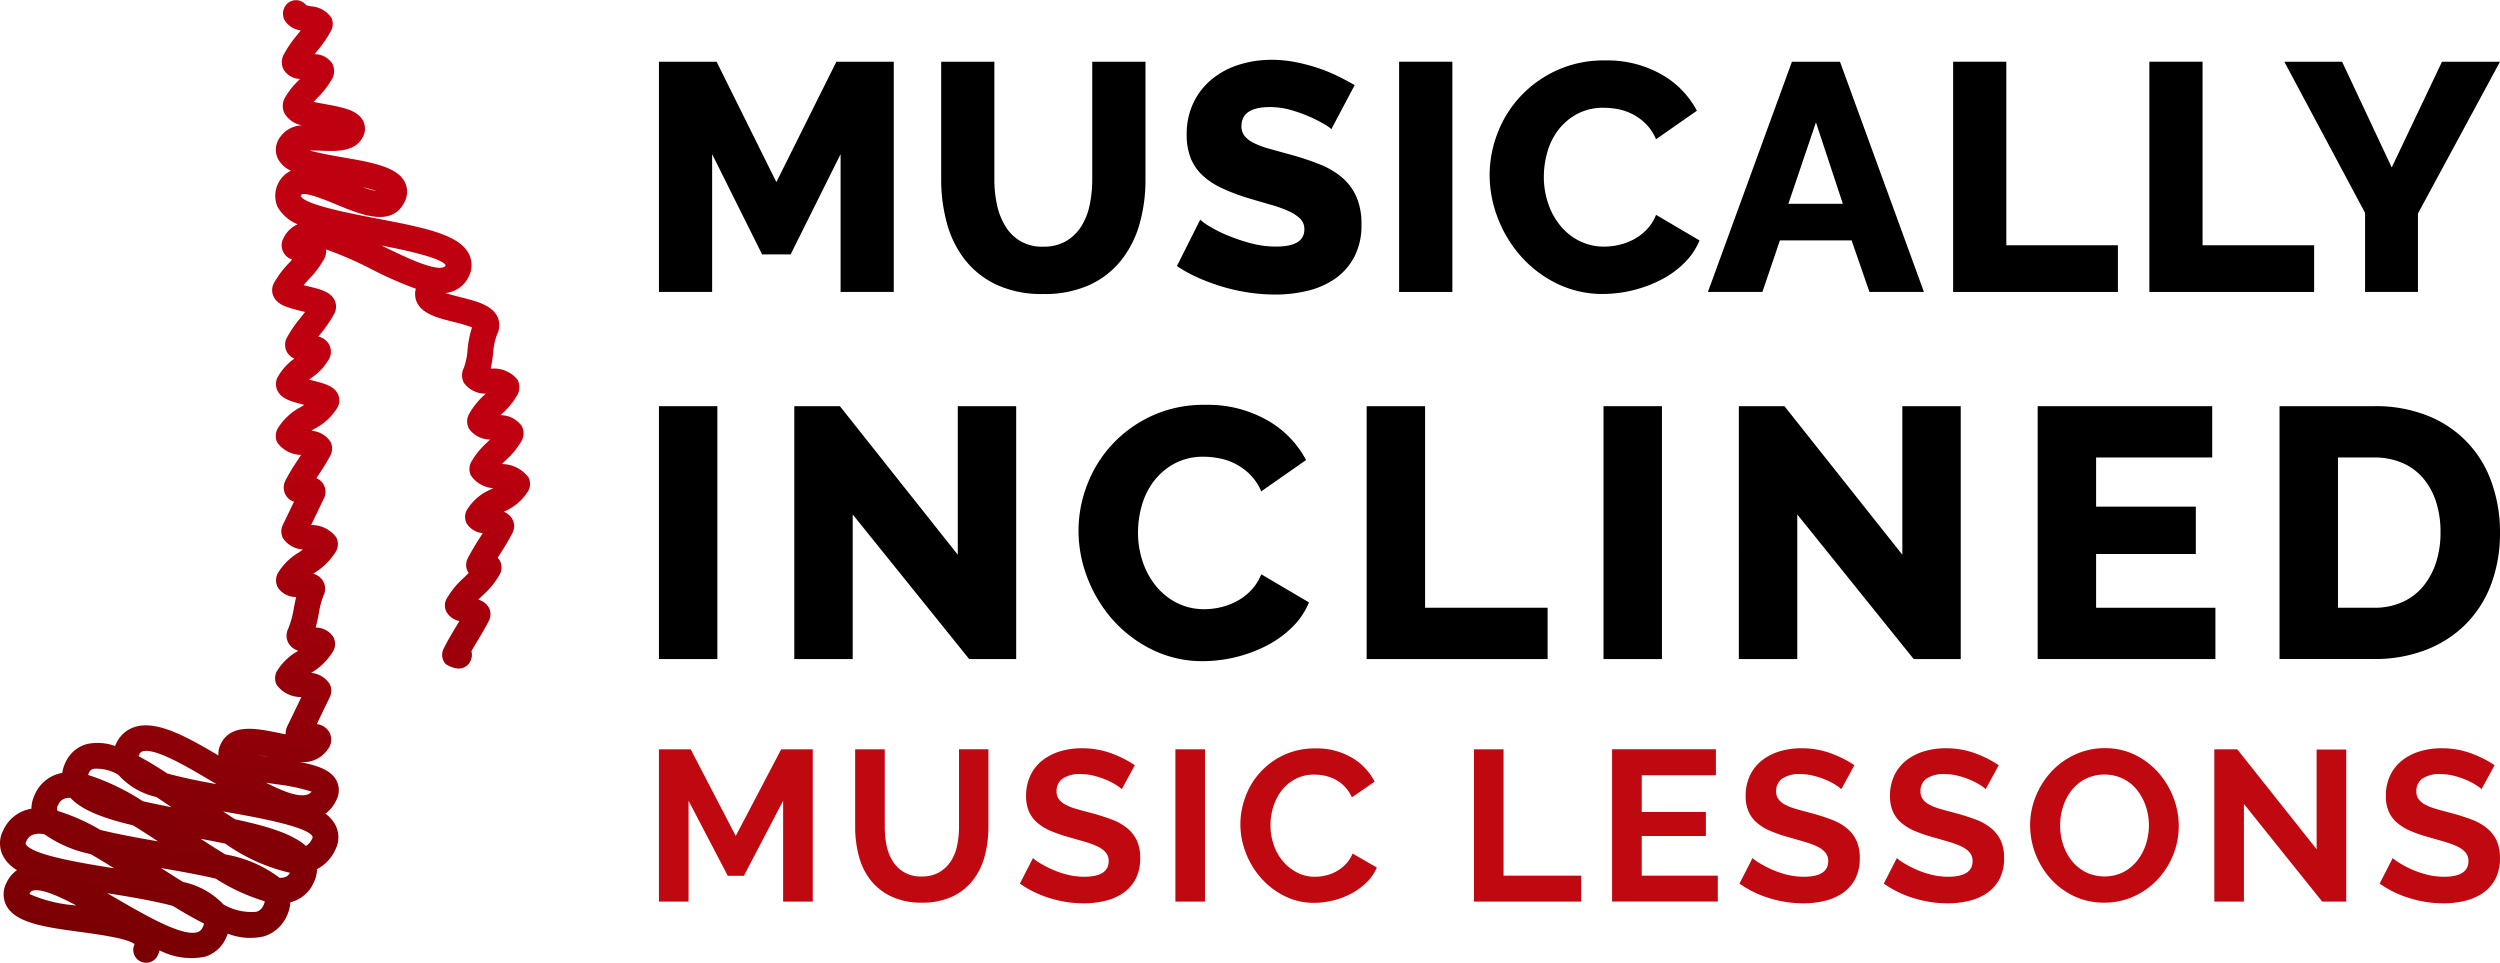 <svg id="Layer_1" data-name="Layer 1" xmlns="http://www.w3.org/2000/svg" xmlns:xlink="http://www.w3.org/1999/xlink" viewBox="0 0 182.075 70.138"><defs><style>.cls-1{fill:url(#linear-gradient);}.cls-2{fill:#bf080f;}</style><linearGradient id="linear-gradient" x1="31.276" y1="95.037" x2="26.859" y2="133.402" gradientUnits="userSpaceOnUse"><stop offset="0" stop-color="#bf0010"/><stop offset="0.421" stop-color="#9b000a"/><stop offset="0.778" stop-color="#840006"/><stop offset="1" stop-color="#7b0004"/></linearGradient></defs><title>miml</title><path class="cls-1" d="M48.422,99.315a2.437,2.437,0,0,0-1.863-.978l-0.068-.016c0.08-.081.162-0.163,0.244-0.243a5.726,5.726,0,0,0,1.2-1.474,1.126,1.126,0,0,0,0-1.024,1.9,1.9,0,0,0-1.55-.806l0.141-.141a5.252,5.252,0,0,0,1.1-1.376,1.15,1.15,0,0,0-.009-1.062,2.171,2.171,0,0,0-1.823-.812l-0.13-.016a10.644,10.644,0,0,0,.178-1.124,4.858,4.858,0,0,1,.281-1.348,1.465,1.465,0,0,0,.035-1.279c-0.4-.856-1.515-1.138-2.7-1.436-0.312-.079-0.751-0.19-1.087-0.3a2.422,2.422,0,0,0,.471-0.105,2.085,2.085,0,0,0,1.216-1.087,1.788,1.788,0,0,0,.023-1.644c-0.692-1.382-3-1.886-6.71-2.591-1.834-.349-5.247-1-5.545-1.636a0.444,0.444,0,0,1,.047-0.111c0.328-.2,1.841.433,2.569,0.734,1.8,0.744,4.035,1.671,4.95-.2a1.587,1.587,0,0,0,.015-1.445c-0.57-1.115-2.415-1.435-4.55-1.805-0.695-.121-1.707-0.3-2.386-0.493,0.3-.005.63,0.005,0.861,0.016,1.108,0.044,2.485.1,3.034-1.023a1.267,1.267,0,0,0,.005-1.148c-0.4-.789-1.492-0.988-2.755-1.22-0.24-.044-0.563-0.1-0.847-0.166,0.087-.1.179-0.194,0.27-0.292a6.022,6.022,0,0,0,1.087-1.411,1.162,1.162,0,0,0-.019-1.112,1.519,1.519,0,0,0-1.272-.655l0.194-.245a8.4,8.4,0,0,0,1.024-1.5,1.039,1.039,0,0,0,.005-0.912,1.928,1.928,0,0,0-1.5-.832c-0.093-.021-0.22-0.05-0.329-0.077a0.935,0.935,0,0,0-1.585.155,1.042,1.042,0,0,0-.005.914,1.6,1.6,0,0,0,1.192.76c-0.085.109-.172,0.22-0.262,0.333a8.1,8.1,0,0,0-.987,1.444,1.163,1.163,0,0,0,.019,1.114,1.454,1.454,0,0,0,1.177.645l-0.1.1A5.724,5.724,0,0,0,30.65,71.7a1.225,1.225,0,0,0,0,1.1,1.874,1.874,0,0,0,1.256.864,2.04,2.04,0,0,0-1.721,1.085,1.5,1.5,0,0,0-.011,1.366,1.984,1.984,0,0,0,.938.854,2.033,2.033,0,0,0-.965,2.652A2.982,2.982,0,0,0,31.6,80.87a2.137,2.137,0,0,0-1.04,1.03,1.082,1.082,0,0,0,.644,1.537l-0.193.214a6.877,6.877,0,0,0-1.153,1.536,1.093,1.093,0,0,0-.009.946c0.3,0.632,1.058.82,2.024,1.058l0.267,0.067c-0.111.148-.228,0.3-0.345,0.446a8.669,8.669,0,0,0-.988,1.449,1.084,1.084,0,0,0,.023,1.032,1.1,1.1,0,0,0,.535.468,4.174,4.174,0,0,0-1.231,1.372,1.1,1.1,0,0,0-.01.945c0.288,0.619,1.024.817,1.959,1.053l-0.241.153a4.261,4.261,0,0,0-1.718,1.616,1.106,1.106,0,0,0,0,.985,2.187,2.187,0,0,0,1.727.89c-0.085.133-.174,0.27-0.262,0.405a14.41,14.41,0,0,0-.867,1.444,1.109,1.109,0,0,0,.042,1.128,1.059,1.059,0,0,0,.573.432l-0.138.288c-0.235.488-.473,0.982-0.671,1.388a1.1,1.1,0,0,0,0,.973,1.873,1.873,0,0,0,1.467.831c-0.1.069-.193,0.138-0.291,0.206a4.36,4.36,0,0,0-1.552,1.53,1.113,1.113,0,0,0,.014,1.043,1.574,1.574,0,0,0,1.331.68c-0.066.267-.12,0.541-0.173,0.812a6.6,6.6,0,0,1-.409,1.5,1.112,1.112,0,0,0,.013,1.034,1.213,1.213,0,0,0,.722.568L31.537,112a4.146,4.146,0,0,0-1.462,1.446,1.091,1.091,0,0,0,0,.972,2.178,2.178,0,0,0,1.749.884l0.048,0.009-0.327.678c-0.241.5-.479,0.992-0.691,1.428a1.171,1.171,0,0,0-.122.6c-0.213-.04-0.414-0.081-0.579-0.114-1.519-.312-3.409-0.7-4.148.812a1.631,1.631,0,0,0-.172.842c-2.41-1.428-4.493-2.551-6.053-2.088a2.236,2.236,0,0,0-1.389,1.206c-0.032.066-.061,0.131-0.086,0.195a3.7,3.7,0,0,0-2.042-.145,2.385,2.385,0,0,0-1.559,1.321,2.607,2.607,0,0,0-.246.783c-0.089.015-.176,0.035-0.261,0.058a2.662,2.662,0,0,0-1.712,1.463,2.536,2.536,0,0,0-.275,1.088,2.89,2.89,0,0,0-.31.068,2.7,2.7,0,0,0-1.727,1.482,2.019,2.019,0,0,0-.028,1.886,2.675,2.675,0,0,0,1.021,1.034,2.259,2.259,0,0,0-.753.889,1.8,1.8,0,0,0-.022,1.7c0.683,1.277,2.87,1.573,5.4,1.916,1.227,0.166,3.47.47,3.936,0.892l-0.013.027a0.936,0.936,0,0,0,1.682.82,2.372,2.372,0,0,0,.152-0.4,5.06,5.06,0,0,0,3.3.465,2.474,2.474,0,0,0,1.521-1.331,3.116,3.116,0,0,0,.146-0.351,4.485,4.485,0,0,0,2.573.211,2.673,2.673,0,0,0,1.709-1.467,2.585,2.585,0,0,0,.275-1.03l0.065-.017a2.518,2.518,0,0,0,1.622-1.382,2.362,2.362,0,0,0,.255-1.012,2.961,2.961,0,0,0,1.32-1.39,1.954,1.954,0,0,0,.026-1.81,2.458,2.458,0,0,0-.728-0.839,2.721,2.721,0,0,0,.787-0.982,1.557,1.557,0,0,0,.012-1.437c-0.417-.793-1.474-1.126-2.8-1.366a2.179,2.179,0,0,0,2.292-1.1,1.117,1.117,0,0,0-.026-1.077,1.233,1.233,0,0,0-.9-0.564l0.228-.474c0.243-.5.488-1.012,0.712-1.471a1.1,1.1,0,0,0,0-.976,1.783,1.783,0,0,0-1.353-.806l0.03-.021a4.542,4.542,0,0,0,1.594-1.593,1.09,1.09,0,0,0-.013-1.015,1.533,1.533,0,0,0-1.28-.675c0.1-.358.169-0.719,0.234-1.056a5.887,5.887,0,0,1,.334-1.265,1.111,1.111,0,0,0-.015-1.041,1.207,1.207,0,0,0-.733-0.564l0.034-.024a4.666,4.666,0,0,0,1.65-1.639,1.1,1.1,0,0,0,0-.977,2.222,2.222,0,0,0-1.777-.9l-0.054-.01,0.286-.594c0.224-.465.445-0.925,0.627-1.3a1.09,1.09,0,0,0-.045-1.107,1.038,1.038,0,0,0-.49-0.4l0.18-.277A14.5,14.5,0,0,0,34,97.684a1.085,1.085,0,0,0,0-.965,1.791,1.791,0,0,0-1.4-.808l0.238-.152a4.2,4.2,0,0,0,1.692-1.587,1.067,1.067,0,0,0,.01-0.921c-0.283-.607-0.976-0.782-1.936-1.023l-0.161-.041,0.2-.159A4.211,4.211,0,0,0,33.9,90.665a1.113,1.113,0,0,0-.021-1.061,1.187,1.187,0,0,0-.766-0.554l0.149-.191a8.925,8.925,0,0,0,1.026-1.509,1.08,1.08,0,0,0,.01-0.937c-0.29-.621-1-0.8-1.984-1.038l-0.278-.069c0.114-.132.235-0.266,0.355-0.4a6.938,6.938,0,0,0,1.16-1.546,1.18,1.18,0,0,0,.119-0.66,26.182,26.182,0,0,1,3.275,1.426,28.015,28.015,0,0,0,3.266,1.439,1.426,1.426,0,0,0,.075.984c0.4,0.86,1.521,1.143,2.709,1.443a11.159,11.159,0,0,1,1.309.387,7.325,7.325,0,0,0-.327,1.635,4.825,4.825,0,0,1-.276,1.331,1.16,1.16,0,0,0,.009,1.073,1.92,1.92,0,0,0,1.588.787l-0.1.1A5.443,5.443,0,0,0,44.07,94.72a1.123,1.123,0,0,0,0,1.023,1.9,1.9,0,0,0,1.545.805l-0.2.2a5.679,5.679,0,0,0-1.188,1.463,1.087,1.087,0,0,0-.009.948,2.148,2.148,0,0,0,1.625.932l-0.134.071a3.757,3.757,0,0,0-1.8,1.545,1.051,1.051,0,0,0,0,.944,1.521,1.521,0,0,0,1.174.714c-0.083.135-.17,0.273-0.256,0.409a16.432,16.432,0,0,0-.841,1.436,1.028,1.028,0,0,0,.052,1.026l0.02,0.03c-0.106.108-.217,0.218-0.328,0.327a6.2,6.2,0,0,0-1.3,1.594,1.018,1.018,0,0,0-.01.875,1.4,1.4,0,0,0,.962.706c-0.081.138-.166,0.278-0.252,0.422-0.309.516-.63,1.05-0.884,1.571a0.99,0.99,0,0,0,.143,1.14,1.9,1.9,0,0,0,.946.328,0.935,0.935,0,0,0,.842-0.526,1.035,1.035,0,0,0,.082-0.742c0.152-.267.315-0.54,0.476-0.808,0.291-.484.591-0.985,0.815-1.445a1.062,1.062,0,0,0,.01-0.858,1.243,1.243,0,0,0-.8-0.639c0.094-.094.191-0.19,0.287-0.284a6.14,6.14,0,0,0,1.289-1.576,1.035,1.035,0,0,0-.163-1.192c0.08-.129.162-0.259,0.243-0.387a16.381,16.381,0,0,0,.84-1.434,1.073,1.073,0,0,0,0-.962,1.2,1.2,0,0,0-.644-0.569,3.77,3.77,0,0,0,1.808-1.556A1.074,1.074,0,0,0,48.422,99.315ZM37.362,78.458a5.669,5.669,0,0,1-1.019-.286A8.035,8.035,0,0,1,37.362,78.458ZM29.54,119.683c-0.275-.045-0.56-0.1-0.825-0.149C29,119.576,29.289,119.633,29.54,119.683Zm-9.469-.193a0.361,0.361,0,0,1,.241-0.233c0.91-.276,3.312,1.156,5.239,2.306l0.141,0.084c-1.194-.217-2.513-0.476-3.584-0.782-0.728-.476-1.426-0.9-2.087-1.254A0.991,0.991,0,0,1,20.071,119.49Zm-3.687,1.371a0.521,0.521,0,0,1,.351-0.331,3.048,3.048,0,0,1,1.8.428,5.3,5.3,0,0,0,2.777,1.626c0.368,0.242.737,0.49,1.1,0.739-0.694-.134-1.4-0.278-2.082-0.433a16.654,16.654,0,0,0-3.993-1.914A1.044,1.044,0,0,1,16.384,120.861Zm-2.219,2.3a0.778,0.778,0,0,1,.522-0.478,1.4,1.4,0,0,1,.365-0.044c0.847,0.927,2.5,1.519,4.563,2.007,0.608,0.376,1.224.774,1.822,1.168-1.355-.236-2.889-0.51-4.207-0.836a14.511,14.511,0,0,0-3.11-1.382l-0.01-.018A0.419,0.419,0,0,1,14.165,123.165Zm-2.089,6.486c0-.011.01-0.024,0.018-0.039a0.316,0.316,0,0,1,.212-0.2c0.585-.185,1.853.371,3.175,1.071A10.125,10.125,0,0,1,12.076,129.651ZM11.8,126.007a0.324,0.324,0,0,1,.049-0.2,0.814,0.814,0,0,1,.544-0.5,1.418,1.418,0,0,1,.382-0.048,2.409,2.409,0,0,1,.378.032,9.015,9.015,0,0,0,3.369,1.449c0.562,0.322,1.138.675,1.71,1.036l-0.086-.014C15.788,127.379,12.216,126.8,11.8,126.007Zm12.888,6.059a0.6,0.6,0,0,1-.384.362c-1.09.329-3.7-1.175-5.789-2.386-0.266-.154-0.529-0.306-0.787-0.454l0.121,0.019c1.417,0.228,3.238.523,4.661,0.906,0.782,0.481,1.543.92,2.269,1.284A0.878,0.878,0,0,1,24.692,132.066Zm4.427-1.607a0.788,0.788,0,0,1-.527.484,4.053,4.053,0,0,1-2.4-.544,5.624,5.624,0,0,0-2.931-1.627c-0.538-.333-1.077-0.678-1.6-1.016,1.26,0.219,2.692.471,3.968,0.767a14.331,14.331,0,0,0,3.578,1.654A0.736,0.736,0,0,1,29.119,130.459Zm1.53-2.032a1.189,1.189,0,0,1-.359.04,9.077,9.077,0,0,0-3.945-1.7c-0.6-.361-1.208-0.751-1.807-1.142,0.578,0.108,1.189.226,1.8,0.353a13.17,13.17,0,0,0,4.709,2.122A0.614,0.614,0,0,1,30.649,128.427Zm2.007-2.8a1.119,1.119,0,0,1-.445.521c-1.009-.9-2.883-1.459-5.158-1.941-0.291-.187-0.583-0.379-0.875-0.574l0.241,0.043c1.967,0.346,6.061,1.066,6.281,1.817A0.338,0.338,0,0,1,32.656,125.629Zm-0.033-3.437a0.6,0.6,0,0,1-.32.22c-0.64.2-1.772-.237-3.01-0.872,0.24,0.038.488,0.076,0.743,0.113A14.129,14.129,0,0,1,32.622,122.191ZM37.71,82.418c1.786,0.347,4.305.884,4.676,1.429a0.022,0.022,0,0,0-.013.016A0.216,0.216,0,0,1,42.23,84c-0.752.258-2.9-.789-4.462-1.554Z" transform="translate(-9.925 -64.537)"/><path d="M71.145,85.8V75.764l-3.638,7.3H65.428l-3.638-7.3V85.8H57.916V69.032h4.2L66.467,77.8l4.37-8.765h4.181V85.8H71.145Z" transform="translate(-9.925 -64.537)"/><path d="M85.909,82.5a3.186,3.186,0,0,0,1.677-.413,3.284,3.284,0,0,0,1.11-1.1,4.7,4.7,0,0,0,.6-1.571,9.167,9.167,0,0,0,.177-1.807V69.032H93.35v8.576a11.706,11.706,0,0,1-.437,3.259,7.53,7.53,0,0,1-1.347,2.646A6.308,6.308,0,0,1,89.252,85.3a7.9,7.9,0,0,1-3.343.65,7.807,7.807,0,0,1-3.425-.685,6.336,6.336,0,0,1-2.3-1.831,7.533,7.533,0,0,1-1.3-2.657,11.947,11.947,0,0,1-.413-3.165V69.032h3.874v8.576a8.68,8.68,0,0,0,.189,1.843,4.892,4.892,0,0,0,.614,1.559A3.036,3.036,0,0,0,85.909,82.5Z" transform="translate(-9.925 -64.537)"/><path d="M106.887,73.945a2.4,2.4,0,0,0-.5-0.355,9.339,9.339,0,0,0-1.063-.543,10.291,10.291,0,0,0-1.393-.5,5.579,5.579,0,0,0-1.512-.212q-2.079,0-2.079,1.394a1.1,1.1,0,0,0,.225.708,1.969,1.969,0,0,0,.661.508,6.054,6.054,0,0,0,1.1.413q0.66,0.189,1.535.425a20.211,20.211,0,0,1,2.173.721,5.832,5.832,0,0,1,1.642.969,3.921,3.921,0,0,1,1.039,1.405,4.881,4.881,0,0,1,.366,1.984,4.97,4.97,0,0,1-.531,2.4,4.482,4.482,0,0,1-1.405,1.583,5.934,5.934,0,0,1-2.008.874,10.011,10.011,0,0,1-2.339.271,13.1,13.1,0,0,1-1.89-.141,13.732,13.732,0,0,1-1.89-.413,14.983,14.983,0,0,1-1.784-.65,9.957,9.957,0,0,1-1.595-.874l1.7-3.378a3.286,3.286,0,0,0,.614.449,9.048,9.048,0,0,0,1.287.661,13.038,13.038,0,0,0,1.713.591,7.162,7.162,0,0,0,1.913.26q2.055,0,2.056-1.252a1.056,1.056,0,0,0-.307-0.78,2.9,2.9,0,0,0-.851-0.555,9.215,9.215,0,0,0-1.288-.46q-0.744-.213-1.618-0.473a13.988,13.988,0,0,1-2.008-.767,5.3,5.3,0,0,1-1.405-.957A3.473,3.473,0,0,1,96.622,76a4.613,4.613,0,0,1-.271-1.654,5.266,5.266,0,0,1,.5-2.339A5.056,5.056,0,0,1,98.193,70.3a5.863,5.863,0,0,1,1.972-1.051,7.838,7.838,0,0,1,2.374-.355,9.043,9.043,0,0,1,1.724.165,13.067,13.067,0,0,1,1.63.426,11.709,11.709,0,0,1,1.453.591q0.674,0.331,1.24.661Z" transform="translate(-9.925 -64.537)"/><path d="M111.823,85.8V69.032H115.7V85.8h-3.874Z" transform="translate(-9.925 -64.537)"/><path d="M118.414,77.277a8.464,8.464,0,0,1,.567-3.012,8.209,8.209,0,0,1,1.653-2.681,8.4,8.4,0,0,1,2.646-1.914,8.243,8.243,0,0,1,3.544-.732,7.977,7.977,0,0,1,4.1,1.016,6.57,6.57,0,0,1,2.586,2.646l-2.977,2.079a3.465,3.465,0,0,0-.72-1.1,3.937,3.937,0,0,0-2.02-1.087,5.521,5.521,0,0,0-1.063-.106,4,4,0,0,0-1.937.449,4.263,4.263,0,0,0-1.37,1.158,4.8,4.8,0,0,0-.8,1.606,6.5,6.5,0,0,0-.26,1.819,6,6,0,0,0,.307,1.914,5.088,5.088,0,0,0,.886,1.63,4.271,4.271,0,0,0,1.394,1.122,3.98,3.98,0,0,0,1.83.413,4.7,4.7,0,0,0,1.075-.13,4.342,4.342,0,0,0,1.063-.4,3.778,3.778,0,0,0,.933-0.709,3.3,3.3,0,0,0,.685-1.075l3.166,1.866a4.931,4.931,0,0,1-1.123,1.654,6.92,6.92,0,0,1-1.713,1.228,9.4,9.4,0,0,1-4.181,1.016,7.513,7.513,0,0,1-3.343-.744,8.454,8.454,0,0,1-2.622-1.972,9.013,9.013,0,0,1-1.7-2.788A8.711,8.711,0,0,1,118.414,77.277Z" transform="translate(-9.925 -64.537)"/><path d="M140.431,69.032h3.5L150.046,85.8h-3.969l-1.3-3.756h-5.221L138.281,85.8h-3.969Zm3.709,10.347-1.96-5.929-2.008,5.929h3.969Z" transform="translate(-9.925 -64.537)"/><path d="M152.172,85.8V69.032h3.874V82.4h8.126v3.4h-12Z" transform="translate(-9.925 -64.537)"/><path d="M166.463,85.8V69.032h3.874V82.4h8.126v3.4h-12Z" transform="translate(-9.925 -64.537)"/><path d="M180.5,69.032l3.615,7.7,3.661-7.7H192l-5.976,11.056V85.8h-3.851V80.04l-5.882-11.008h4.2Z" transform="translate(-9.925 -64.537)"/><path d="M57.916,112.537V94.119H62.17v18.418H57.916Z" transform="translate(-9.925 -64.537)"/><path d="M72.027,102.005v10.532H67.773V94.119h3.321l8.586,10.818V94.119h4.254v18.418H80.51Z" transform="translate(-9.925 -64.537)"/><path d="M88.473,103.173a9.294,9.294,0,0,1,.623-3.308,9.014,9.014,0,0,1,1.815-2.944,9.221,9.221,0,0,1,2.905-2.1,9.052,9.052,0,0,1,3.891-.8,8.76,8.76,0,0,1,4.5,1.115,7.214,7.214,0,0,1,2.84,2.905l-3.269,2.283a3.8,3.8,0,0,0-.791-1.206,4.323,4.323,0,0,0-2.218-1.193A6.063,6.063,0,0,0,97.6,97.8a4.4,4.4,0,0,0-2.127.493,4.681,4.681,0,0,0-1.5,1.271,5.272,5.272,0,0,0-.882,1.764,7.136,7.136,0,0,0-.285,2,6.586,6.586,0,0,0,.337,2.1,5.587,5.587,0,0,0,.973,1.79,4.69,4.69,0,0,0,1.531,1.232,4.371,4.371,0,0,0,2.01.454,5.165,5.165,0,0,0,1.181-.143,4.768,4.768,0,0,0,1.167-.441,4.149,4.149,0,0,0,1.025-.779,3.626,3.626,0,0,0,.752-1.18l3.477,2.049a5.415,5.415,0,0,1-1.233,1.816,7.6,7.6,0,0,1-1.881,1.349,10.326,10.326,0,0,1-4.591,1.115,8.25,8.25,0,0,1-3.671-.817A9.283,9.283,0,0,1,91,109.71a9.9,9.9,0,0,1-1.868-3.061A9.565,9.565,0,0,1,88.473,103.173Z" transform="translate(-9.925 -64.537)"/><path d="M109.459,112.537V94.119h4.255V108.8h8.923v3.735H109.459Z" transform="translate(-9.925 -64.537)"/><path d="M126.709,112.537V94.119h4.255v18.418h-4.255Z" transform="translate(-9.925 -64.537)"/><path d="M140.82,102.005v10.532h-4.255V94.119h3.321l8.586,10.818V94.119h4.254v18.418H149.3Z" transform="translate(-9.925 -64.537)"/><path d="M171.273,108.8v3.735H158.329V94.119H171.04v3.736h-8.456v3.58h7.263v3.45h-7.263V108.8h8.69Z" transform="translate(-9.925 -64.537)"/><path d="M175.943,112.537V94.119h6.874a10.172,10.172,0,0,1,3.995.727,8.033,8.033,0,0,1,4.6,4.89A10.747,10.747,0,0,1,192,103.3a10.593,10.593,0,0,1-.649,3.8,8.174,8.174,0,0,1-1.855,2.905,8.334,8.334,0,0,1-2.906,1.868,10.33,10.33,0,0,1-3.774.661h-6.874Zm11.725-9.235a7.163,7.163,0,0,0-.324-2.218,4.993,4.993,0,0,0-.947-1.725,4.143,4.143,0,0,0-1.531-1.116,5.16,5.16,0,0,0-2.049-.389H180.2V108.8h2.62a4.944,4.944,0,0,0,2.075-.415,4.2,4.2,0,0,0,1.517-1.155,5.259,5.259,0,0,0,.934-1.738A7.066,7.066,0,0,0,187.668,103.3Z" transform="translate(-9.925 -64.537)"/><path class="cls-2" d="M66.96,130.2v-7.341L64.1,128.323H62.93l-2.858-5.467V130.2H57.916v-11.09h2.312l3.28,6.311,3.311-6.311h2.3V130.2H66.96Z" transform="translate(-9.925 -64.537)"/><path class="cls-2" d="M77.051,128.37a2.475,2.475,0,0,0,1.289-.312,2.525,2.525,0,0,0,.844-0.813,3.365,3.365,0,0,0,.453-1.148,6.672,6.672,0,0,0,.133-1.335v-5.655h2.14v5.655a8.094,8.094,0,0,1-.273,2.14,4.91,4.91,0,0,1-.86,1.75,4.115,4.115,0,0,1-1.507,1.187,5.1,5.1,0,0,1-2.2.437,5.045,5.045,0,0,1-2.257-.461A4.211,4.211,0,0,1,73.3,128.6a4.862,4.862,0,0,1-.836-1.757,8.284,8.284,0,0,1-.258-2.078v-5.655h2.156v5.655a6.71,6.71,0,0,0,.133,1.351,3.353,3.353,0,0,0,.453,1.148A2.35,2.35,0,0,0,77.051,128.37Z" transform="translate(-9.925 -64.537)"/><path class="cls-2" d="M91.625,122.013a2.679,2.679,0,0,0-.4-0.3,4.834,4.834,0,0,0-.7-0.367,6.129,6.129,0,0,0-.9-0.305,3.92,3.92,0,0,0-.984-0.125,2.209,2.209,0,0,0-1.328.328,1.086,1.086,0,0,0-.438.922,0.948,0.948,0,0,0,.164.57,1.41,1.41,0,0,0,.476.4,3.985,3.985,0,0,0,.789.312q0.476,0.141,1.1.3,0.811,0.219,1.476.469a3.99,3.99,0,0,1,1.125.625,2.577,2.577,0,0,1,.711.9,2.978,2.978,0,0,1,.25,1.288,3.207,3.207,0,0,1-.336,1.523,2.819,2.819,0,0,1-.906,1.023,3.933,3.933,0,0,1-1.312.57,6.59,6.59,0,0,1-1.554.18,8.348,8.348,0,0,1-2.468-.375,7.618,7.618,0,0,1-2.187-1.062l0.953-1.859a2.994,2.994,0,0,0,.507.367,7.706,7.706,0,0,0,.867.453,6.686,6.686,0,0,0,1.109.383,5,5,0,0,0,1.25.157q1.78,0,1.781-1.141a0.937,0.937,0,0,0-.2-0.609,1.724,1.724,0,0,0-.578-0.438,5.516,5.516,0,0,0-.906-0.343q-0.532-.157-1.187-0.344a10.137,10.137,0,0,1-1.382-.476,3.617,3.617,0,0,1-.976-0.61,2.269,2.269,0,0,1-.586-0.812,2.8,2.8,0,0,1-.2-1.1,3.449,3.449,0,0,1,.312-1.5,3.04,3.04,0,0,1,.867-1.094,3.933,3.933,0,0,1,1.288-.664,5.333,5.333,0,0,1,1.578-.226,6.127,6.127,0,0,1,2.156.367,8.02,8.02,0,0,1,1.718.867Z" transform="translate(-9.925 -64.537)"/><path class="cls-2" d="M95.529,130.2v-11.09h2.156V130.2H95.529Z" transform="translate(-9.925 -64.537)"/><path class="cls-2" d="M100.262,124.574a5.749,5.749,0,0,1,.367-2.007,5.383,5.383,0,0,1,2.788-3.038,5.31,5.31,0,0,1,2.312-.485,5.044,5.044,0,0,1,2.648.672,4.3,4.3,0,0,1,1.663,1.75l-1.656,1.141a2.848,2.848,0,0,0-.531-0.789,2.681,2.681,0,0,0-.672-0.507,3.037,3.037,0,0,0-.75-0.273,3.582,3.582,0,0,0-.766-0.086,2.9,2.9,0,0,0-1.413.328,3.094,3.094,0,0,0-1,.851,3.744,3.744,0,0,0-.6,1.187,4.49,4.49,0,0,0-.2,1.32,4.308,4.308,0,0,0,.234,1.413,3.753,3.753,0,0,0,.664,1.2,3.313,3.313,0,0,0,1.031.828,2.819,2.819,0,0,0,1.319.313,3.5,3.5,0,0,0,.781-0.094,2.986,2.986,0,0,0,.773-0.3,2.942,2.942,0,0,0,.679-0.523,2.408,2.408,0,0,0,.5-0.773l1.765,1.016a3.334,3.334,0,0,1-.757,1.1,4.884,4.884,0,0,1-1.109.8,5.659,5.659,0,0,1-1.32.5,5.787,5.787,0,0,1-1.375.172,4.725,4.725,0,0,1-2.171-.5,5.65,5.65,0,0,1-1.694-1.3,6.057,6.057,0,0,1-1.109-1.828A5.712,5.712,0,0,1,100.262,124.574Z" transform="translate(-9.925 -64.537)"/><path class="cls-2" d="M117.273,130.2v-11.09h2.156v9.2h5.655v1.89h-7.81Z" transform="translate(-9.925 -64.537)"/><path class="cls-2" d="M135.033,128.307v1.89h-7.7v-11.09h7.56V121h-5.4v2.671h4.671v1.75h-4.671v2.89h5.545Z" transform="translate(-9.925 -64.537)"/><path class="cls-2" d="M144.031,122.013a2.679,2.679,0,0,0-.4-0.3,4.834,4.834,0,0,0-.7-0.367,6.129,6.129,0,0,0-.9-0.305,3.92,3.92,0,0,0-.984-0.125,2.209,2.209,0,0,0-1.328.328,1.086,1.086,0,0,0-.438.922,0.948,0.948,0,0,0,.164.57,1.41,1.41,0,0,0,.476.4,3.985,3.985,0,0,0,.789.312q0.476,0.141,1.1.3,0.811,0.219,1.476.469a3.99,3.99,0,0,1,1.125.625,2.577,2.577,0,0,1,.711.9,2.978,2.978,0,0,1,.25,1.288,3.207,3.207,0,0,1-.336,1.523,2.819,2.819,0,0,1-.906,1.023,3.933,3.933,0,0,1-1.312.57,6.59,6.59,0,0,1-1.554.18,8.348,8.348,0,0,1-2.468-.375,7.618,7.618,0,0,1-2.187-1.062l0.953-1.859a2.994,2.994,0,0,0,.507.367,7.706,7.706,0,0,0,.867.453,6.686,6.686,0,0,0,1.109.383,5,5,0,0,0,1.25.157q1.78,0,1.781-1.141a0.937,0.937,0,0,0-.2-0.609,1.724,1.724,0,0,0-.578-0.438,5.516,5.516,0,0,0-.906-0.343q-0.532-.157-1.187-0.344a10.137,10.137,0,0,1-1.382-.476,3.617,3.617,0,0,1-.976-0.61,2.269,2.269,0,0,1-.586-0.812,2.8,2.8,0,0,1-.2-1.1,3.449,3.449,0,0,1,.312-1.5,3.04,3.04,0,0,1,.867-1.094,3.933,3.933,0,0,1,1.288-.664,5.333,5.333,0,0,1,1.578-.226,6.127,6.127,0,0,1,2.156.367,8.02,8.02,0,0,1,1.718.867Z" transform="translate(-9.925 -64.537)"/><path class="cls-2" d="M154.543,122.013a2.679,2.679,0,0,0-.4-0.3,4.834,4.834,0,0,0-.7-0.367,6.129,6.129,0,0,0-.9-0.305,3.92,3.92,0,0,0-.984-0.125,2.209,2.209,0,0,0-1.328.328,1.086,1.086,0,0,0-.438.922,0.948,0.948,0,0,0,.164.57,1.41,1.41,0,0,0,.476.4,3.985,3.985,0,0,0,.789.312q0.476,0.141,1.1.3,0.811,0.219,1.476.469a3.99,3.99,0,0,1,1.125.625,2.577,2.577,0,0,1,.711.9,2.978,2.978,0,0,1,.25,1.288,3.207,3.207,0,0,1-.336,1.523,2.819,2.819,0,0,1-.906,1.023,3.933,3.933,0,0,1-1.312.57,6.59,6.59,0,0,1-1.554.18,8.348,8.348,0,0,1-2.468-.375,7.618,7.618,0,0,1-2.187-1.062l0.953-1.859a2.994,2.994,0,0,0,.507.367,7.706,7.706,0,0,0,.867.453,6.686,6.686,0,0,0,1.109.383,5,5,0,0,0,1.25.157q1.78,0,1.781-1.141a0.937,0.937,0,0,0-.2-0.609,1.724,1.724,0,0,0-.578-0.438,5.516,5.516,0,0,0-.906-0.343q-0.532-.157-1.187-0.344a10.137,10.137,0,0,1-1.382-.476,3.617,3.617,0,0,1-.976-0.61,2.269,2.269,0,0,1-.586-0.812,2.8,2.8,0,0,1-.2-1.1,3.449,3.449,0,0,1,.312-1.5,3.04,3.04,0,0,1,.867-1.094,3.933,3.933,0,0,1,1.288-.664,5.333,5.333,0,0,1,1.578-.226,6.127,6.127,0,0,1,2.156.367,8.02,8.02,0,0,1,1.718.867Z" transform="translate(-9.925 -64.537)"/><path class="cls-2" d="M163.18,130.276a5.034,5.034,0,0,1-2.21-.476,5.424,5.424,0,0,1-1.7-1.265,5.872,5.872,0,0,1-1.492-3.882,5.566,5.566,0,0,1,.414-2.124,5.864,5.864,0,0,1,1.14-1.8,5.453,5.453,0,0,1,1.726-1.242,5.13,5.13,0,0,1,2.171-.461,4.872,4.872,0,0,1,2.195.492,5.487,5.487,0,0,1,1.694,1.289,5.936,5.936,0,0,1,1.094,1.812,5.7,5.7,0,0,1,.391,2.062,5.613,5.613,0,0,1-.406,2.116,5.751,5.751,0,0,1-1.125,1.781,5.413,5.413,0,0,1-1.718,1.234A5.13,5.13,0,0,1,163.18,130.276Zm-3.217-5.624a4.47,4.47,0,0,0,.218,1.39,3.706,3.706,0,0,0,.633,1.187,3.144,3.144,0,0,0,1.015.828,3.146,3.146,0,0,0,2.749-.008,3.145,3.145,0,0,0,1.016-.851,3.8,3.8,0,0,0,.625-1.2,4.445,4.445,0,0,0,.211-1.351,4.326,4.326,0,0,0-.226-1.39,3.841,3.841,0,0,0-.641-1.187,3.054,3.054,0,0,0-1.015-.82,3.167,3.167,0,0,0-2.742.015,3.085,3.085,0,0,0-1.015.844,3.787,3.787,0,0,0-.617,1.187A4.447,4.447,0,0,0,159.963,124.652Z" transform="translate(-9.925 -64.537)"/><path class="cls-2" d="M173.349,123.09V130.2h-2.156v-11.09h1.672l5.78,7.279v-7.263H180.8V130.2h-1.75Z" transform="translate(-9.925 -64.537)"/><path class="cls-2" d="M190.656,122.013a2.679,2.679,0,0,0-.4-0.3,4.834,4.834,0,0,0-.7-0.367,6.129,6.129,0,0,0-.9-0.305,3.92,3.92,0,0,0-.984-0.125,2.209,2.209,0,0,0-1.328.328,1.086,1.086,0,0,0-.438.922,0.948,0.948,0,0,0,.164.57,1.41,1.41,0,0,0,.476.4,3.985,3.985,0,0,0,.789.312q0.476,0.141,1.1.3,0.811,0.219,1.476.469a3.99,3.99,0,0,1,1.125.625,2.577,2.577,0,0,1,.711.9,2.978,2.978,0,0,1,.25,1.288,3.207,3.207,0,0,1-.336,1.523,2.819,2.819,0,0,1-.906,1.023,3.933,3.933,0,0,1-1.312.57,6.59,6.59,0,0,1-1.554.18,8.348,8.348,0,0,1-2.468-.375,7.618,7.618,0,0,1-2.187-1.062l0.953-1.859a2.994,2.994,0,0,0,.507.367,7.706,7.706,0,0,0,.867.453,6.686,6.686,0,0,0,1.109.383,5,5,0,0,0,1.25.157q1.78,0,1.781-1.141a0.937,0.937,0,0,0-.2-0.609,1.724,1.724,0,0,0-.578-0.438,5.516,5.516,0,0,0-.906-0.343q-0.532-.157-1.187-0.344a10.137,10.137,0,0,1-1.382-.476,3.617,3.617,0,0,1-.976-0.61,2.269,2.269,0,0,1-.586-0.812,2.8,2.8,0,0,1-.2-1.1,3.449,3.449,0,0,1,.312-1.5,3.04,3.04,0,0,1,.867-1.094,3.933,3.933,0,0,1,1.288-.664,5.333,5.333,0,0,1,1.578-.226,6.127,6.127,0,0,1,2.156.367,8.02,8.02,0,0,1,1.718.867Z" transform="translate(-9.925 -64.537)"/></svg>